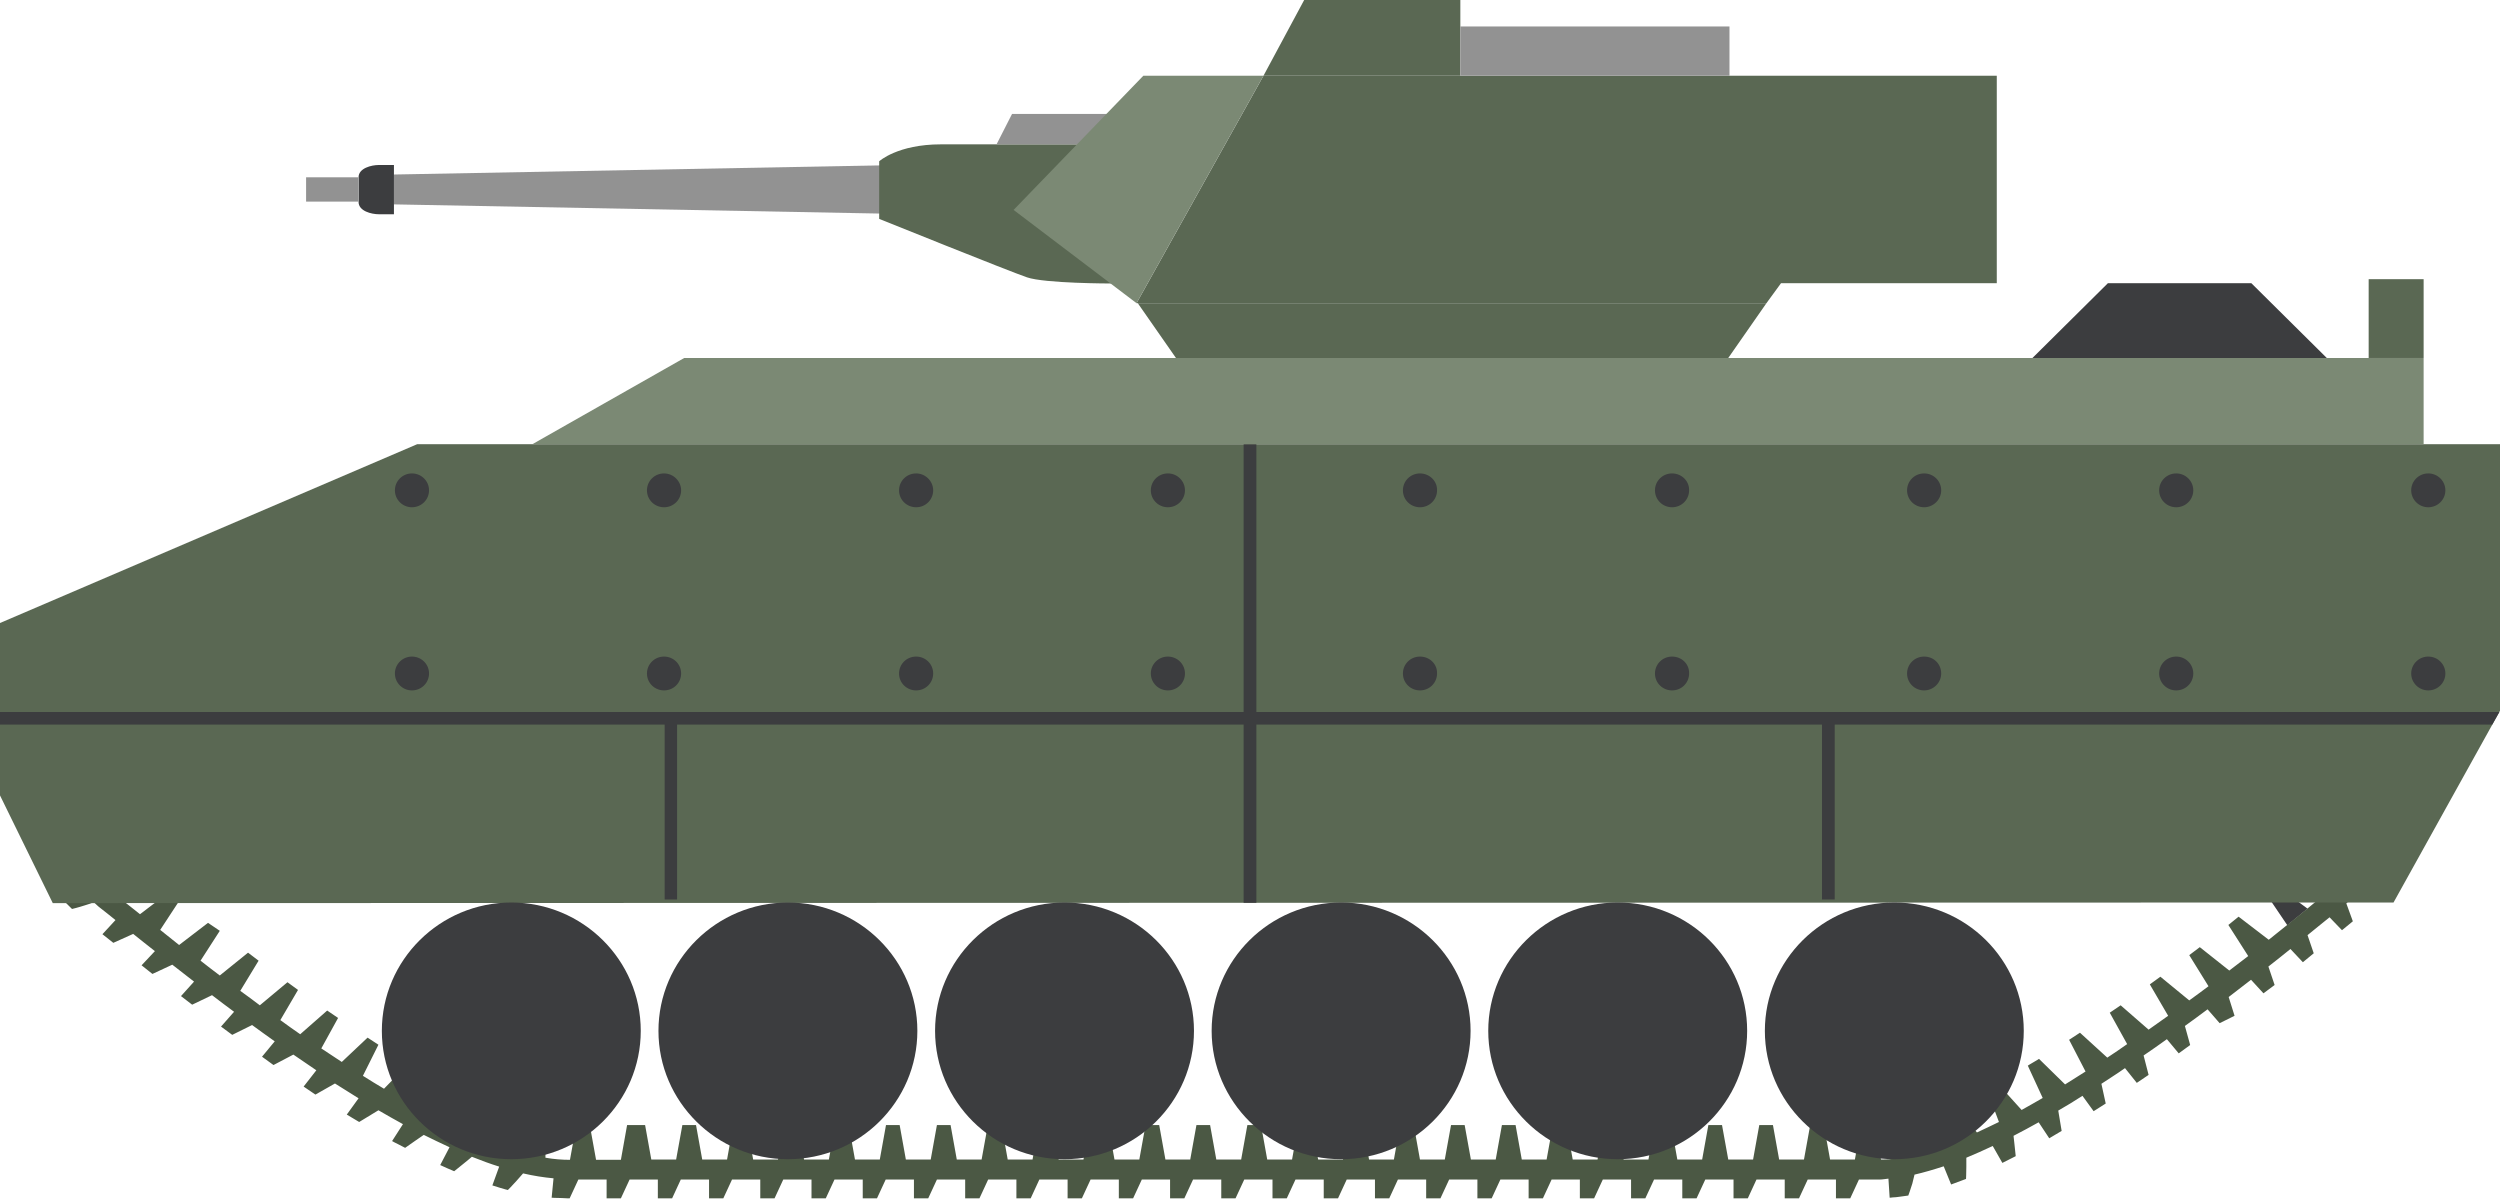 <svg width="73" height="35" viewBox="0 0 73 35" fill="none" xmlns="http://www.w3.org/2000/svg">
<path d="M66.183 26.12L66.79 27.018L67.38 26.533L66.482 25.868L66.183 26.12Z" fill="#3C3D3F"/>
<path d="M69.927 23.513C69.827 23.468 69.737 23.432 69.664 23.396C69.646 23.109 69.592 22.821 69.51 22.542L70.117 22.399C70.117 22.399 70.081 22.273 70.036 22.156C69.999 22.03 69.945 21.913 69.945 21.913C69.945 21.913 69.746 21.886 69.546 21.868C69.41 21.859 69.292 21.859 69.22 21.859C69.066 21.59 68.875 21.347 68.658 21.14L69.129 20.718C69.129 20.718 69.029 20.61 68.903 20.52C68.839 20.475 68.785 20.43 68.74 20.394C68.694 20.358 68.658 20.34 68.658 20.34C68.658 20.34 68.459 20.412 68.286 20.493C68.15 20.556 68.032 20.628 67.978 20.664C67.706 20.52 67.407 20.421 67.081 20.358L67.207 19.765C67.207 19.756 66.636 19.693 66.636 19.702C66.636 19.702 66.528 19.864 66.428 20.017C66.374 20.098 66.346 20.178 66.319 20.241C66.31 20.259 66.301 20.268 66.301 20.286H65.494V19.693H65.086L64.814 20.286H64.008V19.693H63.591L63.319 20.286H62.512V19.693H62.095L61.823 20.286H61.007V19.693H60.59L60.318 20.286H59.511V19.693H59.094L58.822 20.286H58.016V19.693H57.599L57.327 20.286H56.52V19.693H56.103L55.831 20.286H55.024V19.693H54.607L54.335 20.286H53.529V19.693H53.111L52.84 20.286H52.033V19.693H51.616L51.344 20.286H50.537V19.693H50.12L49.848 20.286H49.041V19.693H48.588L48.316 20.286H47.5V19.693H47.083L46.811 20.286H46.005V19.693H45.588L45.316 20.286H44.509V19.693H44.092L43.82 20.286H43.013V19.693H42.596L42.324 20.286H41.517V19.693H41.1L40.828 20.286H40.022V19.693H39.605L39.333 20.286H38.526V19.693H38.109L37.837 20.286H37.03V19.693H36.613L36.341 20.286H35.535V19.693H35.081L34.809 20.286H34.003V19.693H33.586L33.314 20.286H32.507V19.693H32.09L31.818 20.286H31.002V19.693H30.585L30.313 20.286H29.506V19.693H29.089L28.817 20.286H28.011V19.693H27.594L27.322 20.286H26.515V19.693H26.098L25.826 20.286H25.019V19.693H24.602L24.33 20.286H23.523V19.693H23.107L22.835 20.286H22.028V19.693H21.611L21.339 20.286H20.532V19.693H20.115L19.843 20.286H19.036V19.693H18.583L18.311 20.286H17.495V19.693H17.078L16.806 20.286H16V19.693H15.583L15.311 20.286H14.504V19.693H14.087L13.815 20.286H13.008V19.693H12.591L12.319 20.286H11.512V19.693H11.095L10.823 20.286H10.017V19.693H9.6L9.328 20.286H8.494V19.693H8.077L7.805 20.286H6.998V19.693H6.581L6.309 20.286H5.919C5.874 20.286 5.838 20.295 5.793 20.295V19.693C5.793 19.693 5.657 19.693 5.53 19.702C5.394 19.702 5.267 19.72 5.267 19.72C5.267 19.72 5.185 19.891 5.122 20.062C5.076 20.188 5.031 20.322 5.013 20.376C4.714 20.43 4.433 20.511 4.161 20.61L3.916 20.017C3.916 20.017 3.789 20.062 3.662 20.116C3.544 20.169 3.417 20.223 3.417 20.223C3.417 20.223 3.408 20.412 3.417 20.592C3.427 20.763 3.445 20.924 3.445 20.942C3.191 21.086 2.964 21.257 2.747 21.446L2.266 20.978C2.266 20.978 2.167 21.068 2.076 21.158C1.985 21.248 1.895 21.347 1.895 21.347C1.895 21.347 1.967 21.518 2.049 21.689C2.13 21.859 2.23 22.012 2.23 22.012C2.23 22.012 2.257 21.985 2.284 21.94C2.094 22.183 1.922 22.453 1.804 22.74L1.16 22.506C1.16 22.506 1.115 22.632 1.07 22.758C1.033 22.884 0.997 23.019 0.997 23.019C0.997 23.019 1.142 23.154 1.296 23.27C1.378 23.324 1.45 23.387 1.514 23.423C1.559 23.45 1.586 23.468 1.595 23.477C1.55 23.765 1.532 24.052 1.568 24.331L0.925 24.421C0.925 24.421 0.934 24.457 0.943 24.502C0.952 24.556 0.961 24.619 0.979 24.682C0.997 24.744 1.015 24.816 1.024 24.861C1.033 24.915 1.052 24.942 1.052 24.942C1.052 24.942 1.251 24.987 1.45 25.014C1.55 25.032 1.65 25.041 1.722 25.041C1.75 25.041 1.759 25.041 1.777 25.041C1.886 25.311 2.04 25.562 2.23 25.814L1.74 26.156C1.74 26.156 1.822 26.264 1.913 26.353C2.003 26.443 2.103 26.542 2.103 26.542C2.103 26.542 2.293 26.497 2.484 26.434C2.584 26.407 2.674 26.371 2.738 26.344C2.801 26.398 2.846 26.452 2.919 26.506C3.055 26.614 3.209 26.731 3.372 26.866L2.991 27.279L3.309 27.531L3.889 27.27C4.088 27.432 4.297 27.594 4.523 27.773L4.134 28.187L4.451 28.439L5.031 28.169C5.24 28.331 5.448 28.492 5.666 28.663L5.285 29.086L5.611 29.337L6.191 29.059C6.4 29.221 6.617 29.382 6.835 29.544L6.454 29.976L6.781 30.218L7.361 29.931C7.578 30.092 7.796 30.245 8.022 30.407L7.651 30.856L7.986 31.099L8.566 30.794C8.793 30.946 9.011 31.099 9.237 31.252L8.866 31.728L9.21 31.962L9.781 31.638C10.008 31.782 10.243 31.926 10.47 32.07L10.126 32.546L10.488 32.762L11.05 32.42C11.286 32.555 11.531 32.699 11.766 32.825L11.449 33.319C11.449 33.319 11.54 33.373 11.639 33.418C11.739 33.472 11.83 33.517 11.83 33.517C11.83 33.517 11.984 33.409 12.138 33.301C12.229 33.238 12.319 33.175 12.374 33.139C12.627 33.265 12.872 33.382 13.126 33.499L12.854 34.02C12.854 34.02 12.954 34.065 13.053 34.11C13.153 34.155 13.262 34.2 13.262 34.2C13.262 34.2 13.407 34.083 13.552 33.966C13.643 33.895 13.724 33.822 13.779 33.778C14.051 33.886 14.313 33.984 14.576 34.065L14.377 34.614C14.377 34.614 14.486 34.65 14.604 34.685C14.712 34.721 14.83 34.748 14.83 34.748C14.83 34.748 14.966 34.614 15.084 34.479C15.157 34.398 15.229 34.317 15.274 34.263C15.583 34.335 15.873 34.38 16.163 34.407L16.108 34.973C16.108 34.973 16.244 34.982 16.38 34.982C16.444 34.982 16.516 34.991 16.562 34.991C16.607 34.991 16.634 34.991 16.634 34.991L16.888 34.443H17.713V34.991H18.13L18.384 34.443H19.209V34.991H19.626L19.879 34.443H20.704V34.991H21.121L21.375 34.443H22.2V34.991H22.617L22.871 34.443H23.696V34.991H24.113L24.367 34.443H25.192V34.991H25.608L25.862 34.443H26.687V34.991H27.104L27.358 34.443H28.183V34.991H28.6L28.854 34.443H29.679V34.991H30.096L30.349 34.443H31.174V34.991H31.591L31.845 34.443H32.67V34.991H33.087L33.341 34.443H34.166V34.991H34.583L34.837 34.443H35.661V34.991H36.078L36.332 34.443H37.157V34.991H37.574L37.828 34.443H38.653V34.991H39.07L39.324 34.443H40.149V34.991H40.566L40.819 34.443H41.644V34.991H42.061L42.315 34.443H43.14V34.991H43.557L43.811 34.443H44.636V34.991H45.053L45.307 34.443H46.132V34.991H46.548L46.802 34.443H47.627V34.991H48.044L48.298 34.443H49.123V34.991H49.54L49.794 34.443H50.619V34.991H51.036L51.289 34.443H52.114V34.991H52.531L52.785 34.443H53.61V34.991H54.027L54.281 34.443H54.879C54.961 34.443 55.06 34.425 55.142 34.416L55.178 34.973C55.178 34.973 55.215 34.973 55.269 34.964C55.323 34.964 55.396 34.955 55.459 34.946C55.586 34.928 55.722 34.91 55.722 34.91C55.722 34.91 55.786 34.739 55.84 34.56C55.867 34.461 55.885 34.362 55.904 34.299C56.175 34.236 56.456 34.155 56.756 34.056L56.973 34.587L57.408 34.425C57.408 34.425 57.417 34.245 57.417 34.065C57.417 33.966 57.417 33.877 57.417 33.805C57.671 33.697 57.925 33.589 58.188 33.463L58.469 33.957L58.859 33.76C58.859 33.76 58.84 33.58 58.822 33.409C58.813 33.319 58.804 33.229 58.795 33.166C59.04 33.041 59.285 32.906 59.529 32.771L59.838 33.238C59.838 33.238 59.928 33.184 60.019 33.13C60.11 33.077 60.2 33.023 60.2 33.023L60.101 32.429C60.336 32.295 60.572 32.151 60.808 31.998L61.134 32.447L61.487 32.223L61.361 31.647C61.587 31.495 61.823 31.351 62.05 31.189L62.394 31.62L62.739 31.387L62.593 30.82C62.82 30.668 63.047 30.506 63.273 30.344L63.618 30.758L63.953 30.515L63.799 29.958C64.026 29.796 64.243 29.634 64.461 29.472L64.814 29.877L65.249 29.661L65.077 29.113C65.295 28.942 65.512 28.78 65.73 28.609L66.093 29.005L66.419 28.762L66.237 28.223C66.455 28.052 66.673 27.881 66.881 27.711L67.244 28.097L67.561 27.836L67.38 27.306C67.597 27.126 67.815 26.956 68.023 26.785L68.386 27.162L68.703 26.902L68.513 26.38L68.54 26.353C68.776 26.156 68.975 25.904 69.147 25.625L69.637 25.895C69.637 25.895 69.709 25.778 69.773 25.661C69.809 25.598 69.836 25.544 69.855 25.5C69.873 25.454 69.891 25.428 69.891 25.428C69.891 25.428 69.773 25.275 69.637 25.14C69.573 25.077 69.51 25.014 69.456 24.969C69.555 24.691 69.61 24.403 69.646 24.106L70.244 24.169C70.244 24.169 70.262 24.043 70.271 23.927C70.281 23.801 70.281 23.684 70.281 23.684C70.281 23.684 70.108 23.594 69.927 23.513ZM2.719 21.473C2.683 21.509 2.656 21.536 2.62 21.572C2.629 21.563 2.647 21.536 2.665 21.527C2.683 21.509 2.701 21.491 2.719 21.473ZM68.44 25.571C68.413 25.553 68.177 25.446 67.951 25.32C67.706 25.185 67.479 25.023 67.479 25.023C67.479 25.023 67.443 25.059 67.416 25.086L67.407 25.095L67.38 25.122C67.362 25.14 67.344 25.149 67.334 25.158C67.307 25.185 67.289 25.194 67.289 25.194L67.906 26.084C67.906 26.084 68.041 25.967 68.186 25.85C68.159 25.868 68.141 25.904 68.114 25.922C67.842 26.147 67.162 26.713 66.247 27.441L65.367 26.767L65.068 27.009L65.648 27.917C65.467 28.052 65.286 28.196 65.095 28.34L64.234 27.657L63.926 27.89L64.488 28.798C64.307 28.933 64.116 29.077 63.926 29.212L63.083 28.52L62.775 28.744L63.31 29.661C63.119 29.796 62.929 29.931 62.739 30.066L61.923 29.355L61.605 29.571L62.113 30.488C61.923 30.623 61.723 30.758 61.533 30.883L60.735 30.155L60.418 30.362L60.898 31.288C60.699 31.414 60.499 31.54 60.3 31.665L59.539 30.919C59.539 30.919 59.457 30.973 59.375 31.018C59.294 31.063 59.212 31.117 59.212 31.117L59.647 32.061C59.439 32.187 59.23 32.295 59.031 32.411L58.324 31.629L57.998 31.809C57.998 31.809 58.097 32.061 58.197 32.303C58.27 32.501 58.342 32.69 58.369 32.762C58.152 32.87 57.934 32.969 57.726 33.068C57.671 32.996 57.544 32.834 57.417 32.672C57.254 32.456 57.091 32.241 57.091 32.241C57.091 32.241 57.009 32.277 56.928 32.312C56.846 32.349 56.765 32.384 56.765 32.384C56.765 32.384 56.837 32.645 56.91 32.897C56.964 33.086 57.009 33.274 57.037 33.364C56.801 33.454 56.574 33.535 56.357 33.598C56.311 33.517 56.212 33.346 56.121 33.175C55.994 32.942 55.876 32.699 55.876 32.699C55.876 32.699 55.858 32.708 55.831 32.717C55.804 32.726 55.767 32.735 55.722 32.744C55.65 32.762 55.568 32.78 55.568 32.78C55.568 32.78 55.595 33.05 55.613 33.31C55.623 33.508 55.632 33.697 55.632 33.787C55.405 33.822 55.196 33.858 54.997 33.858C54.979 33.858 54.943 33.858 54.925 33.858L54.743 32.852H54.344L54.163 33.858C53.936 33.858 53.692 33.858 53.438 33.858L53.257 32.852H52.858L52.676 33.858C52.441 33.858 52.205 33.858 51.951 33.858L51.77 32.852H51.371L51.19 33.858C50.954 33.858 50.709 33.858 50.465 33.858L50.283 32.852H49.884L49.703 33.858C49.467 33.858 49.223 33.858 48.978 33.858L48.797 32.852H48.316L48.135 33.858C47.89 33.858 47.654 33.858 47.41 33.858L47.228 32.852H46.83L46.648 33.858C46.403 33.858 46.168 33.858 45.923 33.858L45.742 32.852H45.343L45.161 33.858C44.917 33.858 44.681 33.858 44.436 33.858L44.255 32.852H43.856L43.675 33.858C43.43 33.858 43.194 33.858 42.95 33.858L42.768 32.852H42.37L42.188 33.858C41.944 33.858 41.699 33.858 41.463 33.858L41.282 32.852H40.883L40.702 33.858C40.457 33.858 40.212 33.858 39.976 33.858L39.795 32.852H39.396L39.215 33.858C38.97 33.858 38.725 33.858 38.49 33.858L38.308 32.852H37.91L37.728 33.858C37.483 33.858 37.239 33.858 37.003 33.858L36.822 32.852H36.423L36.242 33.858C35.997 33.858 35.752 33.858 35.516 33.858L35.335 32.852H34.936L34.755 33.858C34.51 33.858 34.266 33.858 34.03 33.858L33.849 32.852H33.45L33.268 33.858C33.024 33.858 32.779 33.858 32.543 33.858L32.362 32.852H31.818L31.637 33.858C31.392 33.858 31.147 33.858 30.912 33.858L30.73 32.852H30.331L30.15 33.858C29.905 33.858 29.66 33.858 29.425 33.858L29.244 32.852H28.845L28.663 33.858C28.419 33.858 28.174 33.858 27.938 33.858L27.757 32.852H27.358L27.177 33.858C26.932 33.858 26.687 33.858 26.451 33.858L26.27 32.852H25.871L25.69 33.858C25.445 33.858 25.201 33.858 24.965 33.858L24.784 32.852H24.385L24.203 33.858C23.959 33.858 23.714 33.858 23.478 33.858L23.297 32.852H22.898L22.717 33.858C22.472 33.858 22.227 33.858 21.992 33.858L21.81 32.852H21.411L21.23 33.858C20.976 33.858 20.741 33.858 20.505 33.858L20.324 32.852H19.925L19.743 33.858C19.49 33.858 19.245 33.858 19.018 33.858L18.837 32.852H18.311L18.13 33.867C17.867 33.867 17.631 33.867 17.405 33.867L17.223 32.861H16.825L16.643 33.867C16.417 33.867 16.172 33.849 15.927 33.805C15.927 33.715 15.927 33.526 15.927 33.328C15.936 33.068 15.945 32.798 15.945 32.798C15.945 32.798 15.864 32.78 15.782 32.762C15.746 32.753 15.7 32.744 15.673 32.744C15.646 32.735 15.619 32.735 15.619 32.735C15.619 32.735 15.51 32.978 15.392 33.22C15.311 33.391 15.22 33.562 15.184 33.643C14.957 33.58 14.73 33.508 14.495 33.418C14.513 33.328 14.558 33.148 14.595 32.969C14.658 32.708 14.722 32.456 14.722 32.456C14.722 32.456 14.64 32.429 14.558 32.393C14.477 32.358 14.395 32.322 14.395 32.322C14.395 32.322 14.241 32.546 14.087 32.762C13.978 32.915 13.869 33.068 13.815 33.139C13.597 33.05 13.38 32.951 13.153 32.843C13.18 32.753 13.244 32.582 13.307 32.402C13.398 32.151 13.489 31.899 13.489 31.899C13.489 31.899 13.407 31.863 13.325 31.818C13.244 31.773 13.162 31.737 13.162 31.737C13.162 31.737 12.981 31.944 12.809 32.151C12.682 32.295 12.555 32.438 12.492 32.51C12.283 32.402 12.075 32.286 11.857 32.16L12.256 31.243L11.93 31.054L11.213 31.791C11.005 31.665 10.805 31.549 10.597 31.414L11.05 30.506L10.733 30.299L9.98 31.009C9.781 30.874 9.582 30.749 9.382 30.614L9.872 29.724L9.554 29.508L8.766 30.2C8.566 30.066 8.376 29.922 8.186 29.787L8.702 28.906L8.394 28.681L7.587 29.355C7.397 29.212 7.207 29.068 7.016 28.933L7.551 28.052L7.243 27.818L6.418 28.484C6.228 28.34 6.037 28.196 5.856 28.052L6.418 27.18L6.074 26.947L5.23 27.594C5.04 27.441 4.859 27.297 4.678 27.153L5.249 26.282L4.949 26.039L4.088 26.695C3.889 26.533 3.708 26.389 3.535 26.255L4.106 25.374C4.106 25.374 4.025 25.311 3.952 25.248C3.898 25.203 3.844 25.149 3.844 25.149C3.844 25.149 3.626 25.329 3.399 25.482C3.227 25.607 3.055 25.715 2.982 25.769C2.81 25.598 2.674 25.419 2.556 25.239C2.629 25.176 2.783 25.059 2.937 24.942C3.164 24.78 3.399 24.628 3.399 24.628C3.399 24.628 3.363 24.583 3.345 24.529C3.318 24.475 3.291 24.43 3.3 24.43C3.3 24.43 3.028 24.502 2.747 24.547C2.565 24.583 2.393 24.601 2.284 24.619C2.212 24.403 2.176 24.178 2.176 23.962C2.284 23.945 2.448 23.918 2.62 23.891C2.901 23.855 3.182 23.837 3.182 23.837C3.182 23.837 3.182 23.783 3.191 23.729C3.191 23.702 3.2 23.675 3.2 23.648C3.209 23.63 3.209 23.612 3.209 23.612C3.209 23.612 2.937 23.54 2.665 23.459C2.511 23.405 2.366 23.36 2.257 23.315C2.312 23.1 2.393 22.893 2.502 22.686C2.611 22.713 2.756 22.758 2.91 22.812C3.182 22.902 3.436 23.01 3.436 23.01C3.436 23.01 3.472 22.956 3.508 22.902C3.526 22.875 3.544 22.848 3.563 22.83C3.581 22.812 3.59 22.803 3.59 22.803C3.59 22.803 3.381 22.623 3.182 22.434C3.073 22.327 2.973 22.228 2.901 22.147C3.055 21.976 3.218 21.814 3.408 21.671C3.49 21.742 3.608 21.841 3.726 21.94C3.934 22.12 4.125 22.318 4.125 22.318C4.125 22.318 4.179 22.282 4.242 22.246C4.297 22.21 4.36 22.183 4.36 22.183C4.36 22.183 4.251 21.94 4.152 21.689C4.097 21.545 4.043 21.41 4.007 21.311C4.215 21.203 4.442 21.113 4.678 21.05C4.723 21.14 4.795 21.275 4.859 21.428C4.977 21.671 5.076 21.913 5.076 21.913C5.076 21.913 5.095 21.913 5.122 21.904C5.149 21.895 5.185 21.886 5.221 21.886C5.294 21.877 5.366 21.859 5.366 21.859C5.366 21.859 5.357 21.599 5.366 21.329C5.366 21.158 5.385 20.996 5.385 20.898C5.53 20.88 5.675 20.871 5.82 20.871L5.992 21.832H6.391L6.572 20.871C6.772 20.871 7.025 20.871 7.315 20.871L7.497 21.832H7.886L8.068 20.871C8.294 20.871 8.548 20.871 8.811 20.871L8.992 21.832H9.391L9.573 20.871C9.808 20.871 10.062 20.871 10.316 20.871L10.497 21.832H10.896L11.077 20.871C11.322 20.871 11.567 20.871 11.821 20.871L12.002 21.832H12.401L12.582 20.871C12.827 20.871 13.072 20.871 13.325 20.871L13.507 21.832H13.906L14.087 20.871C14.332 20.871 14.576 20.871 14.83 20.871L15.011 21.832H15.41L15.592 20.871C15.836 20.871 16.081 20.871 16.335 20.871L16.516 21.832H16.915L17.096 20.871C17.341 20.871 17.586 20.871 17.84 20.871L18.021 21.832H18.42L18.601 20.871C18.846 20.871 19.091 20.871 19.345 20.871L19.526 21.832H19.925L20.106 20.871C20.351 20.871 20.596 20.871 20.849 20.871L21.031 21.832H21.43L21.611 20.871C21.856 20.871 22.109 20.871 22.354 20.871L22.535 21.832H22.934L23.116 20.871C23.36 20.871 23.614 20.871 23.859 20.871L24.04 21.832H24.439L24.62 20.871C24.865 20.871 25.119 20.871 25.364 20.871L25.545 21.832H25.944L26.125 20.871C26.37 20.871 26.624 20.871 26.869 20.871L27.05 21.832H27.449L27.63 20.871C27.875 20.871 28.128 20.871 28.373 20.871L28.555 21.832H28.953L29.135 20.871C29.38 20.871 29.633 20.871 29.878 20.871L30.059 21.832H30.458L30.64 20.871C30.884 20.871 31.138 20.871 31.383 20.871L31.564 21.832H31.963L32.144 20.871C32.389 20.871 32.643 20.871 32.888 20.871L33.069 21.832H33.468L33.649 20.871C33.894 20.871 34.148 20.871 34.392 20.871L34.574 21.832H34.973L35.154 20.871C35.399 20.871 35.652 20.871 35.897 20.871L36.078 21.832H36.477L36.659 20.871C36.903 20.871 37.157 20.871 37.402 20.871L37.583 21.832H37.982L38.163 20.871C38.408 20.871 38.662 20.871 38.907 20.871L39.088 21.832H39.487L39.668 20.871C39.913 20.871 40.167 20.871 40.411 20.871L40.593 21.832H40.992L41.173 20.871C41.418 20.871 41.672 20.871 41.916 20.871L42.098 21.832H42.496L42.678 20.871C42.922 20.871 43.176 20.871 43.421 20.871L43.602 21.832H44.001L44.182 20.871C44.427 20.871 44.681 20.871 44.926 20.871L45.107 21.832H45.506L45.687 20.871C45.932 20.871 46.186 20.871 46.431 20.871L46.612 21.832H47.011L47.192 20.871C47.437 20.871 47.691 20.871 47.935 20.871L48.117 21.832H48.516L48.697 20.871C48.951 20.871 49.195 20.871 49.44 20.871L49.621 21.832H50.02L50.202 20.871C50.456 20.871 50.7 20.871 50.945 20.871L51.126 21.832H51.525L51.706 20.871C51.96 20.871 52.205 20.871 52.45 20.871L52.631 21.832H53.03L53.211 20.871C53.465 20.871 53.71 20.871 53.955 20.871L54.136 21.832H54.535L54.716 20.871C54.97 20.871 55.215 20.871 55.459 20.871L55.641 21.832H56.039L56.221 20.871C56.475 20.871 56.719 20.871 56.964 20.871L57.145 21.832H57.544L57.726 20.871C57.979 20.871 58.224 20.871 58.469 20.871L58.65 21.832H59.049L59.23 20.871C59.484 20.871 59.729 20.871 59.974 20.871L60.155 21.832H60.554L60.735 20.871C60.989 20.871 61.234 20.871 61.478 20.871L61.66 21.832H62.059L62.24 20.871C62.494 20.871 62.748 20.871 62.983 20.871L63.164 21.832H63.563L63.745 20.871C64.008 20.871 64.261 20.871 64.488 20.871L64.669 21.832H65.068L65.249 20.871C65.549 20.871 65.793 20.871 65.993 20.871L66.174 21.832H66.573C66.573 21.832 66.582 21.769 66.6 21.671C66.609 21.572 66.636 21.446 66.654 21.311C66.682 21.14 66.718 20.978 66.745 20.88C66.999 20.898 67.235 20.933 67.443 20.996C67.425 21.095 67.398 21.257 67.362 21.419C67.307 21.68 67.226 21.931 67.226 21.931C67.226 21.931 67.271 21.949 67.325 21.967C67.371 21.994 67.416 22.012 67.416 22.012C67.416 22.012 67.588 21.796 67.769 21.599C67.887 21.473 68.005 21.356 68.078 21.284C68.277 21.41 68.449 21.563 68.585 21.733C68.513 21.805 68.386 21.922 68.25 22.039C68.041 22.219 67.815 22.381 67.815 22.381C67.815 22.381 67.824 22.39 67.833 22.407C67.842 22.425 67.86 22.453 67.869 22.471C67.896 22.515 67.924 22.569 67.924 22.569C67.924 22.569 68.196 22.48 68.468 22.416C68.658 22.372 68.83 22.327 68.939 22.309C69.029 22.515 69.102 22.722 69.147 22.947C69.057 22.974 68.866 23.037 68.667 23.091C68.395 23.163 68.114 23.226 68.114 23.226C68.114 23.226 68.123 23.288 68.132 23.36C68.132 23.423 68.141 23.495 68.141 23.495C68.141 23.495 68.422 23.522 68.703 23.558C68.912 23.585 69.12 23.621 69.211 23.639C69.211 23.864 69.193 24.079 69.147 24.304C69.057 24.304 68.839 24.295 68.622 24.277C68.341 24.259 68.05 24.232 68.05 24.232C68.05 24.232 68.05 24.25 68.041 24.268C68.032 24.295 68.023 24.322 68.014 24.358C67.996 24.421 67.969 24.484 67.969 24.484C67.969 24.484 68.223 24.601 68.477 24.727C68.694 24.843 68.903 24.96 68.948 24.987C68.694 25.212 68.576 25.401 68.44 25.571Z" fill="#4B5844"/>
<path d="M73 12.97V20.754L69.891 26.353L1.541 26.371L0 23.226V18.192L12.183 12.97H73Z" fill="#5A6853"/>
<path d="M11.494 5.096V5.537V5.968L26.27 6.247V5.537V4.818L11.494 5.096Z" fill="#929292"/>
<path d="M11.059 4.818C10.851 4.818 10.47 4.908 10.47 5.177V5.537V5.896C10.47 6.166 10.851 6.256 11.059 6.256C11.268 6.256 11.503 6.256 11.503 6.256V5.537V4.818C11.494 4.818 11.268 4.818 11.059 4.818Z" fill="#3C3D3F"/>
<path d="M8.938 5.177V5.537V5.887H10.461V5.537V5.177H8.938Z" fill="#929292"/>
<path d="M25.672 4.71V6.391C25.672 6.391 29.461 7.919 29.987 8.098C30.504 8.278 32.444 8.278 32.444 8.278V4.215C32.444 4.215 28.555 4.215 27.476 4.215C26.207 4.215 25.672 4.71 25.672 4.71Z" fill="#5A6853"/>
<path d="M32.434 4.215H29.099L29.552 3.326H32.434V4.215Z" fill="#929292"/>
<path d="M14.93 26.353C12.845 26.353 11.15 28.034 11.15 30.101C11.15 32.169 12.845 33.849 14.93 33.849C17.015 33.849 18.71 32.169 18.71 30.101C18.71 28.034 17.015 26.353 14.93 26.353Z" fill="#3C3D3F"/>
<path d="M23.007 26.353C20.922 26.353 19.227 28.034 19.227 30.101C19.227 32.169 20.922 33.849 23.007 33.849C25.092 33.849 26.787 32.169 26.787 30.101C26.787 28.034 25.092 26.353 23.007 26.353Z" fill="#3C3D3F"/>
<path d="M31.084 26.353C28.999 26.353 27.304 28.034 27.304 30.101C27.304 32.169 28.999 33.849 31.084 33.849C33.169 33.849 34.864 32.169 34.864 30.101C34.864 28.034 33.169 26.353 31.084 26.353Z" fill="#3C3D3F"/>
<path d="M39.161 26.353C37.076 26.353 35.38 28.034 35.38 30.101C35.38 32.169 37.076 33.849 39.161 33.849C41.245 33.849 42.941 32.169 42.941 30.101C42.941 28.034 41.245 26.353 39.161 26.353Z" fill="#3C3D3F"/>
<path d="M47.237 26.353C45.153 26.353 43.457 28.034 43.457 30.101C43.457 32.169 45.153 33.849 47.237 33.849C49.322 33.849 51.017 32.169 51.017 30.101C51.017 28.034 49.331 26.353 47.237 26.353Z" fill="#3C3D3F"/>
<path d="M55.314 26.353C53.229 26.353 51.534 28.034 51.534 30.101C51.534 32.169 53.229 33.849 55.314 33.849C57.399 33.849 59.094 32.169 59.094 30.101C59.094 28.034 57.408 26.353 55.314 26.353Z" fill="#3C3D3F"/>
<path d="M36.686 20.79V12.97H36.314V20.79H0V21.158H19.408V26.264H19.771V21.158H36.314V26.362H36.686V21.158H53.202V26.264H53.574V21.158H72.773L72.982 20.79H36.686Z" fill="#3C3D3F"/>
<path d="M70.77 10.453H19.979L15.546 12.97H70.77V10.453Z" fill="#7B8974"/>
<path d="M42.406 8.853H35.952H33.223L34.338 10.453H42.406H50.465L51.58 8.853H42.406Z" fill="#5A6853"/>
<path d="M36.894 2.211H58.306V8.269H52.006L51.58 8.853H33.187L36.894 2.211Z" fill="#5A6853"/>
<path d="M33.187 8.853L29.597 6.13L33.386 2.211H36.894L33.187 8.853Z" fill="#7B8974"/>
<path d="M36.894 2.211L38.082 0H42.642V2.211H36.894Z" fill="#5A6853"/>
<path d="M50.501 0.773H42.642V2.211H50.501V0.773Z" fill="#929292"/>
<path d="M65.739 8.269H63.645H61.551L59.348 10.453H63.645H67.942L65.739 8.269Z" fill="#3C3D3F"/>
<path d="M70.77 8.152H69.165V10.453H70.77V8.152Z" fill="#5A6853"/>
<path d="M12.029 14.812C12.305 14.812 12.528 14.591 12.528 14.318C12.528 14.045 12.305 13.824 12.029 13.824C11.754 13.824 11.531 14.045 11.531 14.318C11.531 14.591 11.754 14.812 12.029 14.812Z" fill="#3C3D3F"/>
<path d="M19.39 13.824C19.109 13.824 18.891 14.049 18.891 14.318C18.891 14.597 19.118 14.812 19.39 14.812C19.671 14.812 19.889 14.588 19.889 14.318C19.889 14.049 19.662 13.824 19.39 13.824Z" fill="#3C3D3F"/>
<path d="M26.751 13.824C26.47 13.824 26.252 14.049 26.252 14.318C26.252 14.597 26.479 14.812 26.751 14.812C27.032 14.812 27.249 14.588 27.249 14.318C27.249 14.049 27.023 13.824 26.751 13.824Z" fill="#3C3D3F"/>
<path d="M34.102 14.812C34.378 14.812 34.601 14.591 34.601 14.318C34.601 14.045 34.378 13.824 34.102 13.824C33.827 13.824 33.604 14.045 33.604 14.318C33.604 14.591 33.827 14.812 34.102 14.812Z" fill="#3C3D3F"/>
<path d="M41.463 13.824C41.182 13.824 40.965 14.049 40.965 14.318C40.965 14.597 41.191 14.812 41.463 14.812C41.744 14.812 41.962 14.588 41.962 14.318C41.971 14.049 41.744 13.824 41.463 13.824Z" fill="#3C3D3F"/>
<path d="M48.824 13.824C48.543 13.824 48.325 14.049 48.325 14.318C48.325 14.597 48.552 14.812 48.824 14.812C49.105 14.812 49.322 14.588 49.322 14.318C49.331 14.049 49.105 13.824 48.824 13.824Z" fill="#3C3D3F"/>
<path d="M56.184 13.824C55.904 13.824 55.686 14.049 55.686 14.318C55.686 14.597 55.913 14.812 56.184 14.812C56.456 14.812 56.683 14.588 56.683 14.318C56.683 14.049 56.466 13.824 56.184 13.824Z" fill="#3C3D3F"/>
<path d="M63.545 14.812C63.821 14.812 64.044 14.591 64.044 14.318C64.044 14.045 63.821 13.824 63.545 13.824C63.27 13.824 63.047 14.045 63.047 14.318C63.047 14.591 63.27 14.812 63.545 14.812Z" fill="#3C3D3F"/>
<path d="M70.906 14.812C71.181 14.812 71.405 14.591 71.405 14.318C71.405 14.045 71.181 13.824 70.906 13.824C70.631 13.824 70.407 14.045 70.407 14.318C70.407 14.591 70.631 14.812 70.906 14.812Z" fill="#3C3D3F"/>
<path d="M12.029 20.16C12.305 20.16 12.528 19.939 12.528 19.666C12.528 19.393 12.305 19.172 12.029 19.172C11.754 19.172 11.531 19.393 11.531 19.666C11.531 19.939 11.754 20.16 12.029 20.16Z" fill="#3C3D3F"/>
<path d="M19.39 19.172C19.109 19.172 18.891 19.396 18.891 19.666C18.891 19.945 19.118 20.16 19.39 20.16C19.671 20.16 19.889 19.936 19.889 19.666C19.889 19.387 19.662 19.172 19.39 19.172Z" fill="#3C3D3F"/>
<path d="M26.751 19.172C26.47 19.172 26.252 19.396 26.252 19.666C26.252 19.945 26.479 20.16 26.751 20.16C27.032 20.16 27.249 19.936 27.249 19.666C27.249 19.387 27.023 19.172 26.751 19.172Z" fill="#3C3D3F"/>
<path d="M34.102 20.16C34.378 20.16 34.601 19.939 34.601 19.666C34.601 19.393 34.378 19.172 34.102 19.172C33.827 19.172 33.604 19.393 33.604 19.666C33.604 19.939 33.827 20.16 34.102 20.16Z" fill="#3C3D3F"/>
<path d="M41.463 19.172C41.182 19.172 40.965 19.396 40.965 19.666C40.965 19.945 41.191 20.16 41.463 20.16C41.744 20.16 41.962 19.936 41.962 19.666C41.971 19.387 41.744 19.172 41.463 19.172Z" fill="#3C3D3F"/>
<path d="M48.824 19.172C48.543 19.172 48.325 19.396 48.325 19.666C48.325 19.945 48.552 20.16 48.824 20.16C49.105 20.16 49.322 19.936 49.322 19.666C49.331 19.387 49.105 19.172 48.824 19.172Z" fill="#3C3D3F"/>
<path d="M56.184 19.172C55.904 19.172 55.686 19.396 55.686 19.666C55.686 19.945 55.913 20.16 56.184 20.16C56.456 20.16 56.683 19.936 56.683 19.666C56.683 19.387 56.466 19.172 56.184 19.172Z" fill="#3C3D3F"/>
<path d="M63.545 20.16C63.821 20.16 64.044 19.939 64.044 19.666C64.044 19.393 63.821 19.172 63.545 19.172C63.27 19.172 63.047 19.393 63.047 19.666C63.047 19.939 63.27 20.16 63.545 20.16Z" fill="#3C3D3F"/>
<path d="M70.906 20.16C71.181 20.16 71.405 19.939 71.405 19.666C71.405 19.393 71.181 19.172 70.906 19.172C70.631 19.172 70.407 19.393 70.407 19.666C70.407 19.939 70.631 20.16 70.906 20.16Z" fill="#3C3D3F"/>
</svg>
